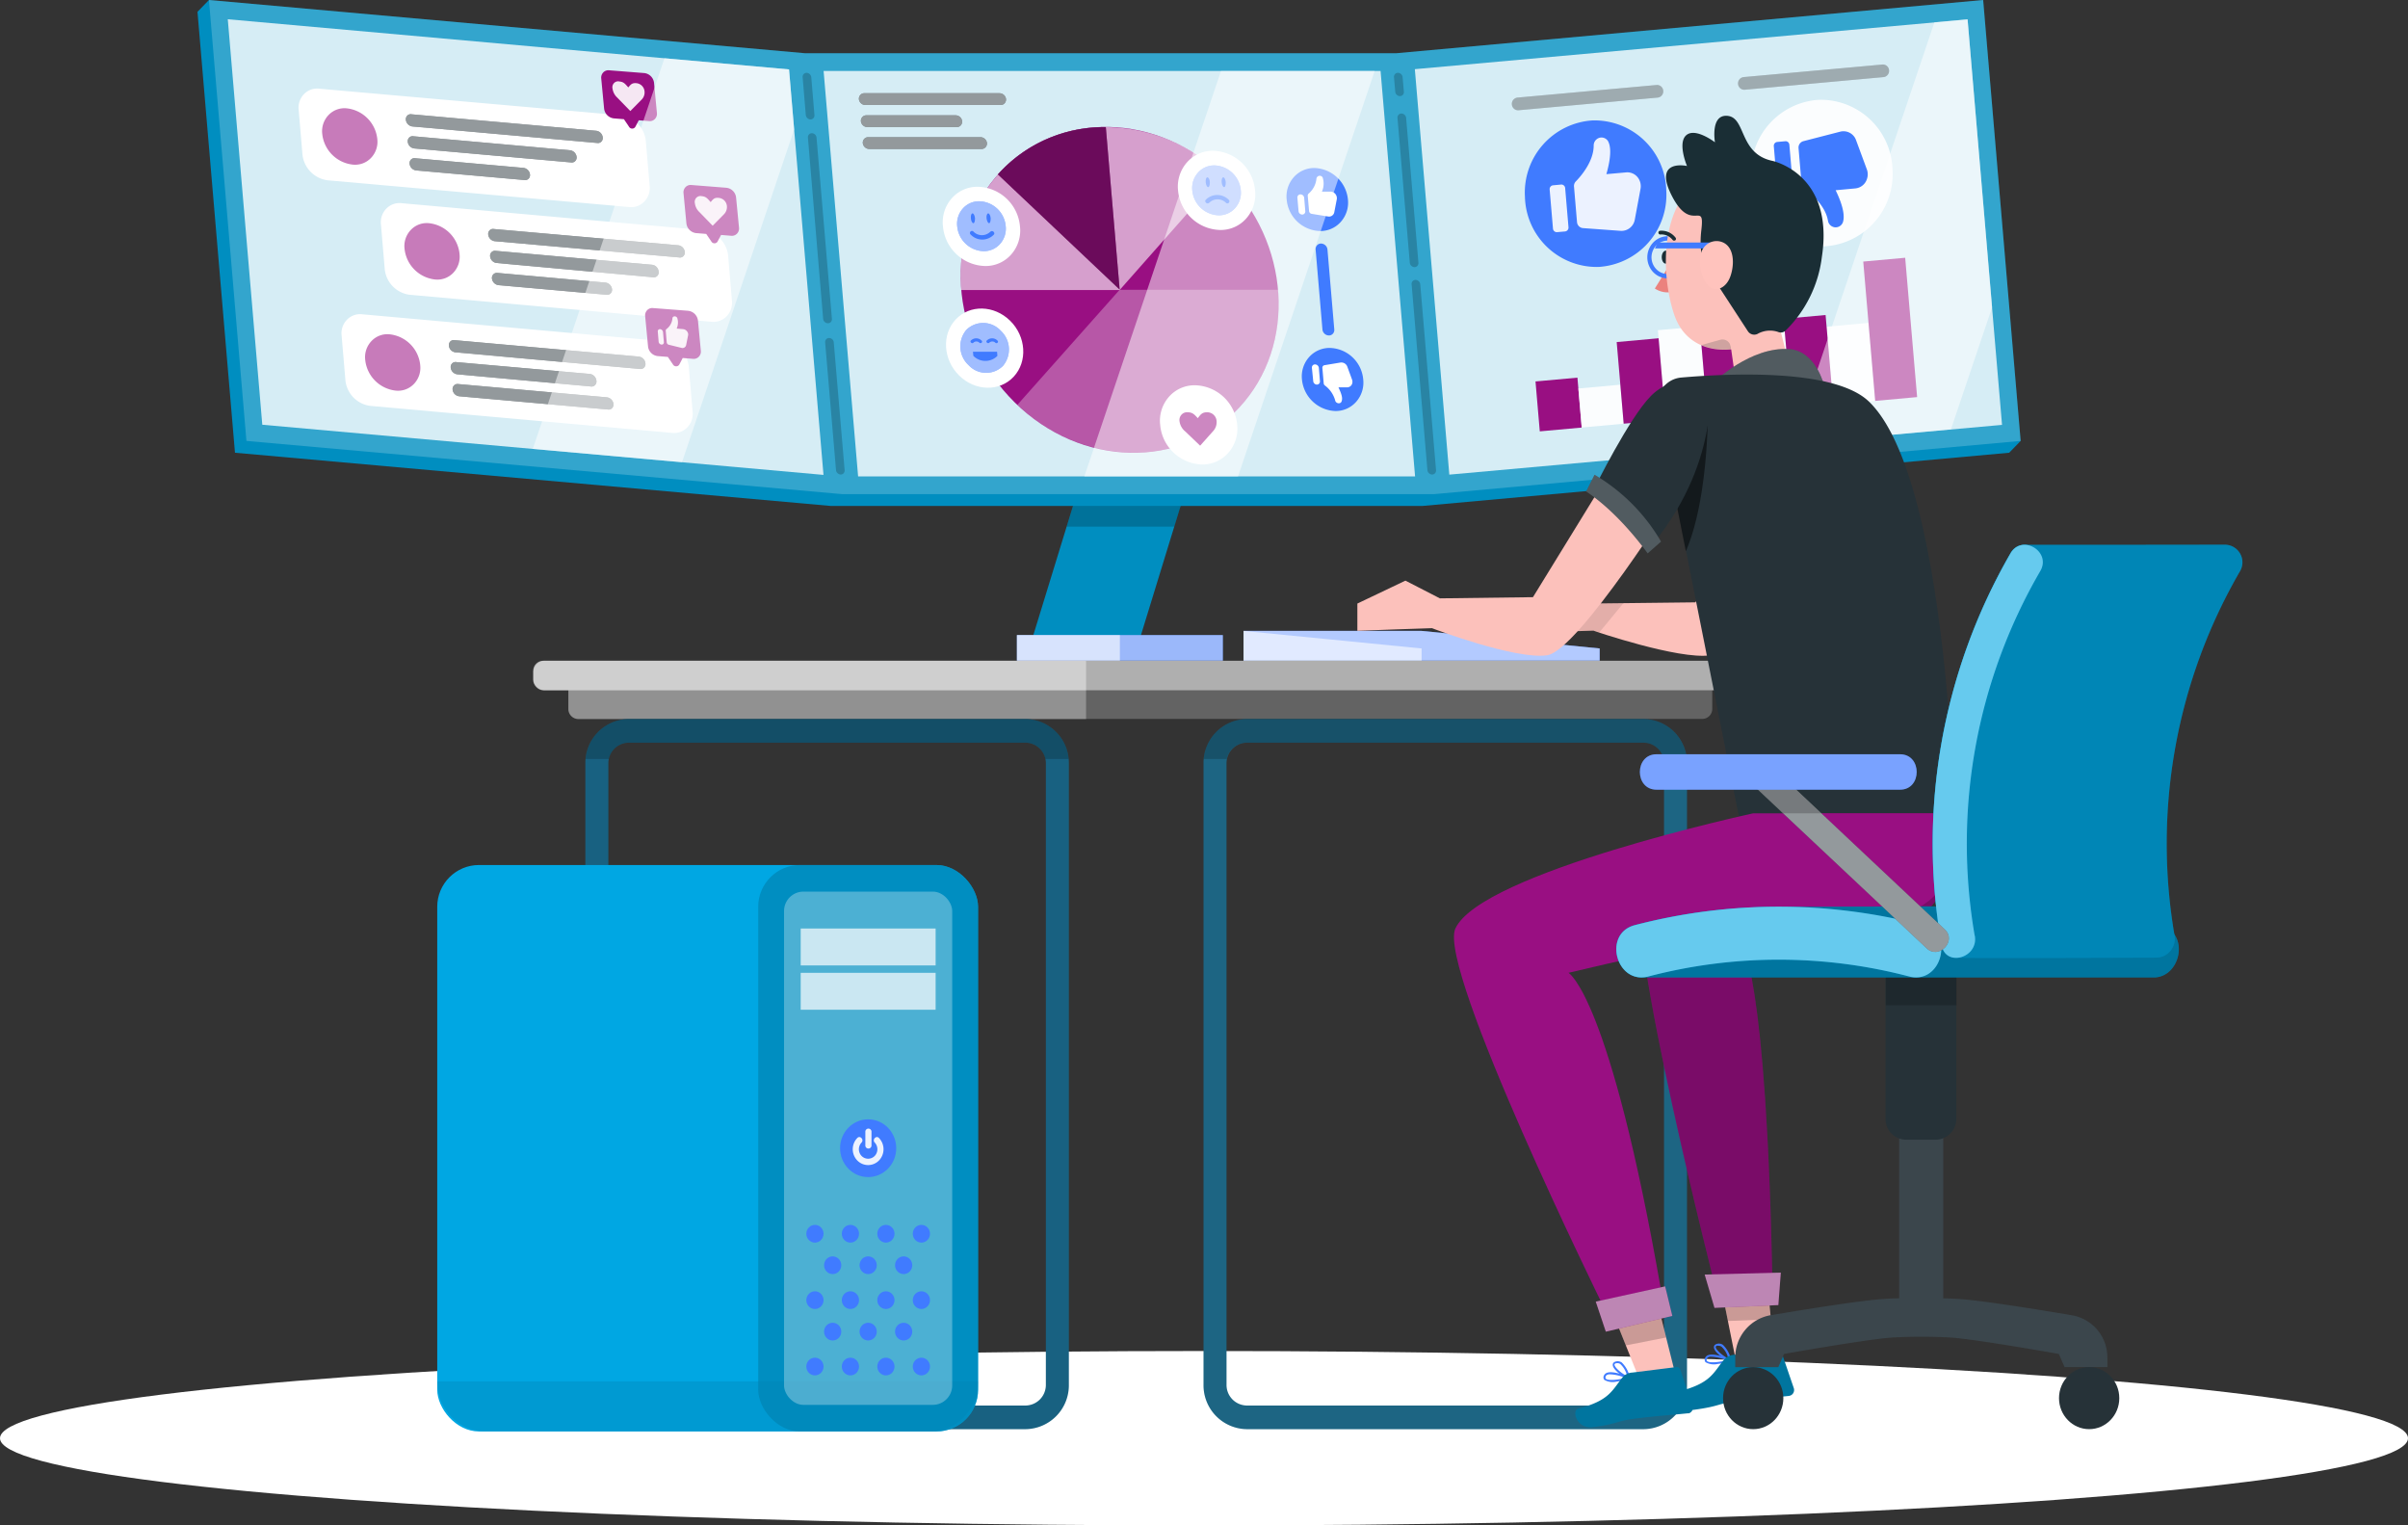 <svg xmlns="http://www.w3.org/2000/svg" width="485.518" height="307.52" viewBox="0 0 485.518 307.52">
  <rect x="0" y="0" width="485.518" height="307.52" fill="#333333" stroke="none"/>
  <g id="Sentiment_analysis-rafiki" data-name="Sentiment analysis-rafiki" transform="translate(-51.29 -165.48)">
    <g id="freepik--Shadow--inject-145" transform="translate(51.29 437.833)" style="isolation: isolate">
      <ellipse id="freepik--path--inject-145" cx="242.759" cy="17.584" rx="242.759" ry="17.584" transform="translate(0 0)" fill="#fff"/>
    </g>
    <g id="freepik--Screens--inject-145" transform="translate(91.103 165.48)">
      <path id="Trazado_105018" data-name="Trazado 105018" d="M252.385,280.238h-21.7l10.419-33.928h21.7Z" transform="translate(-62.812 -150.051)" fill="#008ec0"/>
      <path id="Trazado_105019" data-name="Trazado 105019" d="M237.06,256.218h21.7l3.045-9.908H240.1Z" transform="translate(-61.807 -150.051)" opacity="0.2"/>
      <rect id="Rectángulo_31670" data-name="Rectángulo 31670" width="41.515" height="5.156" transform="translate(165.227 128.031)" fill="#407bff"/>
      <rect id="Rectángulo_31671" data-name="Rectángulo 31671" width="41.515" height="5.156" transform="translate(165.227 128.031)" fill="#f6f6f6" opacity="0.5"/>
      <rect id="Rectángulo_31672" data-name="Rectángulo 31672" width="20.758" height="5.156" transform="translate(165.227 128.031)" fill="#fff" opacity="0.6"/>
      <path id="Trazado_105020" data-name="Trazado 105020" d="M453.285,254.367l-7.56-88.887L327.4,176.21H208.153L88,165.48l-2.315,2.382,7.56,88.887L213.4,267.479H332.641l118.329-10.73Z" transform="translate(-85.68 -165.48)" fill="#008ec0"/>
      <path id="Trazado_105021" data-name="Trazado 105021" d="M452.969,254.367l-7.56-88.887L327.081,176.21H207.838L87.68,165.48l7.56,88.887L215.4,265.1H334.641Z" transform="translate(-85.365 -165.48)" fill="#fff" opacity="0.2"/>
      <path id="Trazado_105178" data-name="Trazado 105178" d="M0,0,111.893-.278l-.2,82.034L-.2,82.034Z" transform="translate(245.457 13.943) rotate(-5)" fill="#fff" opacity="0.8"/>
      <path id="Trazado_105022" data-name="Trazado 105022" d="M315.954,184.956a1.254,1.254,0,0,1-1.349-1.161,1.269,1.269,0,0,1,1.129-1.387l28.028-2.537a1.249,1.249,0,0,1,1.354,1.143,1.265,1.265,0,0,1-1.111,1.393Z" transform="translate(-49.579 -162.734)" fill="#263238" opacity="0.5"/>
      <g id="Grupo_90815" data-name="Grupo 90815" transform="translate(265.022 17.13)" opacity="0.5">
        <path id="Trazado_105023" data-name="Trazado 105023" d="M315.954,184.956a1.254,1.254,0,0,1-1.349-1.161,1.269,1.269,0,0,1,1.129-1.387l28.028-2.537a1.249,1.249,0,0,1,1.354,1.143,1.265,1.265,0,0,1-1.111,1.393Z" transform="translate(-314.601 -179.865)" fill="#fff" opacity="0.5"/>
      </g>
      <path id="Trazado_105024" data-name="Trazado 105024" d="M355.344,181.485A1.254,1.254,0,0,1,354,180.324a1.269,1.269,0,0,1,1.129-1.387l28.028-2.537a1.252,1.252,0,0,1,1.28,1.166,1.266,1.266,0,0,1-1.071,1.37Z" transform="translate(-43.367 -163.396)" fill="#263238" opacity="0.5"/>
      <g id="Grupo_90816" data-name="Grupo 90816" transform="translate(310.624 13.004)" opacity="0.5">
        <path id="Trazado_105025" data-name="Trazado 105025" d="M355.344,181.485A1.254,1.254,0,0,1,354,180.324a1.269,1.269,0,0,1,1.129-1.387l28.028-2.537a1.252,1.252,0,0,1,1.28,1.166,1.266,1.266,0,0,1-1.071,1.37Z" transform="translate(-353.991 -176.399)" fill="#fff" opacity="0.5"/>
      </g>
      <path id="Trazado_105192" data-name="Trazado 105192" d="M14.264-.018a14.484,14.484,0,0,1,14.246,14.76,14.571,14.571,0,0,1-14.282,14.8A14.484,14.484,0,0,1-.018,14.778,14.571,14.571,0,0,1,14.264-.018Z" transform="translate(267.028 24.92) rotate(-2.51)" fill="#407bff"/>
      <g id="Grupo_90817" data-name="Grupo 90817" transform="translate(272.635 27.72)" opacity="0.9">
        <path id="Trazado_105026" data-name="Trazado 105026" d="M324.295,206.176l-1.621.143a.771.771,0,0,1-.822-.715l-.671-7.884a.789.789,0,0,1,.17-.569.746.746,0,0,1,.513-.276l1.621-.155a.771.771,0,0,1,.822.715l.671,7.884a.781.781,0,0,1-.683.857Z" transform="translate(-321.177 -187.237)" fill="#fff"/>
        <path id="Trazado_105027" data-name="Trazado 105027" d="M325.745,197.656c1.042-1.06,3.658-4.061,3.647-7.288a1.614,1.614,0,0,1,1.12-1.543,1.553,1.553,0,0,1,1.762.65c.579,1.036.718,3-.324,6.669l4.006-.357a2.67,2.67,0,0,1,2.6,1.453h0a2.881,2.881,0,0,1,.278,1.87l-1.158,6.216a2.724,2.724,0,0,1-2.836,2.251l-7.652-.56a1.316,1.316,0,0,1-1.158-1.191l-.6-7.086a1.336,1.336,0,0,1,.313-1.084Z" transform="translate(-320.508 -188.757)" fill="#fff"/>
      </g>
      <path id="Trazado_105193" data-name="Trazado 105193" d="M14.264-.018a14.484,14.484,0,0,1,14.246,14.76,14.571,14.571,0,0,1-14.282,14.8A14.484,14.484,0,0,1-.018,14.778,14.571,14.571,0,0,1,14.264-.018Z" transform="matrix(0.999, -0.044, 0.044, 0.999, 312.64, 20.766)" fill="#fff" opacity="0.9"/>
      <path id="Trazado_105028" data-name="Trazado 105028" d="M362.536,189.391l-1.621.143a.758.758,0,0,0-.521.28.8.8,0,0,0-.174.578l.671,7.872a.794.794,0,0,0,.264.539.75.75,0,0,0,.558.187l1.621-.155a.757.757,0,0,0,.521-.28.8.8,0,0,0,.174-.578l-.671-7.872a.782.782,0,0,0-.265-.535.739.739,0,0,0-.557-.179Z" transform="translate(-42.385 -160.917)" fill="#407bff"/>
      <path id="Trazado_105029" data-name="Trazado 105029" d="M365.642,199.206c1.158.869,4.284,3.346,4.816,6.526a1.594,1.594,0,0,0,1.37,1.329,1.569,1.569,0,0,0,1.629-.972c.394-1.119.2-3.084-1.447-6.5l3.994-.369a2.725,2.725,0,0,0,2.315-1.893h0a2.874,2.874,0,0,0,0-1.893l-2.2-5.954a2.682,2.682,0,0,0-3.172-1.7L365.5,189.7a1.331,1.331,0,0,0-.972,1.417l.6,7.074A1.346,1.346,0,0,0,365.642,199.206Z" transform="translate(-41.706 -161.24)" fill="#407bff"/>
      <path id="Trazado_105179" data-name="Trazado 105179" d="M0,0,8.488-.021l-.025,10.1L-.025,10.1Z" transform="translate(269.786 76.896) rotate(-5.04)" fill="#990f82"/>
      <path id="Trazado_105180" data-name="Trazado 105180" d="M0,0,8.488-.021,8.469,7.873l-8.488.021Z" transform="translate(278.431 78.32) rotate(-5.04)" fill="#fff" opacity="0.9"/>
      <path id="Trazado_105181" data-name="Trazado 105181" d="M0,0,8.488-.021,8.444,18.124l-8.488.021Z" transform="translate(294.461 66.565) rotate(-5.04)" fill="#fff" opacity="0.9"/>
      <path id="Trazado_105182" data-name="Trazado 105182" d="M0,0,8.488-.021l-.05,20.312-8.488.021Z" transform="translate(311.192 62.88) rotate(-5.04)" fill="#fff" opacity="0.9"/>
      <path id="Trazado_105183" data-name="Trazado 105183" d="M0,0,8.488-.021,8.449,15.766l-8.488.021Z" transform="translate(328.479 65.86) rotate(-5.04)" fill="#fff" opacity="0.9"/>
      <path id="Trazado_105184" data-name="Trazado 105184" d="M0,0,8.488-.021l-.04,16.514-8.488.021Z" transform="translate(286.154 68.957) rotate(-5.04)" fill="#990f82"/>
      <path id="Trazado_105185" data-name="Trazado 105185" d="M0,0,8.488-.021,8.433,22.458l-8.488.021Z" transform="translate(302.549 61.49) rotate(-5.04)" fill="#990f82"/>
      <path id="Trazado_105186" data-name="Trazado 105186" d="M0,0,8.488-.021,8.444,18.124l-8.488.021Z" transform="translate(319.821 64.27) rotate(-5.04)" fill="#990f82"/>
      <path id="Trazado_105187" data-name="Trazado 105187" d="M0,0,8.488-.021,8.419,28.173l-8.488.021Z" transform="translate(335.869 52.727) rotate(-5.04)" fill="#990f82"/>
      <path id="Trazado_105030" data-name="Trazado 105030" d="M90.96,168.74l6.958,81.742,113.154,10.111-6.946-81.742Z" transform="translate(-84.847 -164.858)" fill="#fff" opacity="0.8"/>
      <path id="Trazado_105031" data-name="Trazado 105031" d="M169.836,204.347l-60.721-5.383a5.872,5.872,0,0,1-5.036-5.145l-.764-9a3.914,3.914,0,0,1,1.074-3.233,3.676,3.676,0,0,1,3.151-1.078l60.733,5.359a5.779,5.779,0,0,1,5.024,5.145l.776,9A3.938,3.938,0,0,1,173,203.256a3.7,3.7,0,0,1-3.159,1.091Z" transform="translate(-82.904 -162.619)" fill="#fff"/>
      <path id="Trazado_105032" data-name="Trazado 105032" d="M118.516,189.994a4.7,4.7,0,0,1-1.3,3.86,4.416,4.416,0,0,1-3.764,1.3,6.94,6.94,0,0,1-6.032-6.145,4.713,4.713,0,0,1,1.3-3.868,4.427,4.427,0,0,1,3.772-1.3A6.941,6.941,0,0,1,118.516,189.994Z" transform="translate(-82.256 -161.984)" fill="rgba(153,15,130,0.55)"/>
      <path id="Trazado_105033" data-name="Trazado 105033" d="M123.289,187.286a1.515,1.515,0,0,1-1.308-1.334,1.017,1.017,0,0,1,.3-.868.954.954,0,0,1,.861-.251l37.22,3.323a1.5,1.5,0,0,1,1.308,1.334,1.017,1.017,0,0,1-.3.868.954.954,0,0,1-.861.251Z" transform="translate(-79.957 -161.79)" fill="#263238"/>
      <path id="Trazado_105034" data-name="Trazado 105034" d="M123.939,194.726a1.515,1.515,0,0,1-1.308-1.334,1.017,1.017,0,0,1,.3-.868.954.954,0,0,1,.861-.251l21.8,1.941a1.5,1.5,0,0,1,1.308,1.334,1.018,1.018,0,0,1-.28.84.956.956,0,0,1-.819.28Z" transform="translate(-79.854 -160.37)" fill="#263238"/>
      <path id="Trazado_105035" data-name="Trazado 105035" d="M123.619,191.006a1.5,1.5,0,0,1-1.308-1.334,1.017,1.017,0,0,1,.3-.868.954.954,0,0,1,.861-.251l31.571,2.822a1.515,1.515,0,0,1,1.308,1.334,1.018,1.018,0,0,1-.28.84.956.956,0,0,1-.819.279Z" transform="translate(-79.905 -161.08)" fill="#263238"/>
      <g id="Grupo_90818" data-name="Grupo 90818" transform="translate(42.015 23.023)" opacity="0.5">
        <path id="Trazado_105036" data-name="Trazado 105036" d="M123.289,187.286a1.515,1.515,0,0,1-1.308-1.334,1.017,1.017,0,0,1,.3-.868.954.954,0,0,1,.861-.251l37.22,3.323a1.5,1.5,0,0,1,1.308,1.334,1.017,1.017,0,0,1-.3.868.954.954,0,0,1-.861.251Z" transform="translate(-121.972 -184.813)" fill="#fff"/>
        <path id="Trazado_105037" data-name="Trazado 105037" d="M123.939,194.726a1.515,1.515,0,0,1-1.308-1.334,1.017,1.017,0,0,1,.3-.868.954.954,0,0,1,.861-.251l21.8,1.941a1.5,1.5,0,0,1,1.308,1.334,1.018,1.018,0,0,1-.28.84.956.956,0,0,1-.819.28Z" transform="translate(-121.869 -183.393)" fill="#fff"/>
        <path id="Trazado_105038" data-name="Trazado 105038" d="M123.619,191.006a1.5,1.5,0,0,1-1.308-1.334,1.017,1.017,0,0,1,.3-.868.954.954,0,0,1,.861-.251l31.571,2.822a1.515,1.515,0,0,1,1.308,1.334,1.018,1.018,0,0,1-.28.84.956.956,0,0,1-.819.279Z" transform="translate(-121.92 -184.103)" fill="#fff"/>
      </g>
      <path id="Trazado_105039" data-name="Trazado 105039" d="M164.7,177.941l-7.1-.56a1.424,1.424,0,0,0-1.193.434,1.515,1.515,0,0,0-.4,1.233l.579,6.085a2.23,2.23,0,0,0,1.933,1.941l2.061.167,1.007,1.489a.742.742,0,0,0,1.273.083l.718-1.358,2.049.167a1.412,1.412,0,0,0,1.2-.429,1.5,1.5,0,0,0,.4-1.238l-.579-6.073a2.229,2.229,0,0,0-1.945-1.941Z" transform="translate(-74.592 -163.21)" fill="#990f82"/>
      <g id="Grupo_90819" data-name="Grupo 90819" transform="translate(83.656 16.396)" opacity="0.9">
        <path id="Trazado_105040" data-name="Trazado 105040" d="M158.924,182.525a3.014,3.014,0,0,1-.949-1.8,1.214,1.214,0,0,1,.308-1.133,1.136,1.136,0,0,1,1.1-.308c.88.083,1.158.512,1.771,1.191.463-.548.718-.929,1.6-.857a1.82,1.82,0,0,1,1.679,1.715,2.054,2.054,0,0,1-.66,1.667l-2.211,2.239Z" transform="translate(-157.94 -179.248)" fill="#fff"/>
      </g>
      <path id="Trazado_105041" data-name="Trazado 105041" d="M184.177,223.775l-60.733-5.43a5.8,5.8,0,0,1-5.036-5.145l-.764-8.991a3.938,3.938,0,0,1,1.083-3.235,3.7,3.7,0,0,1,3.154-1.087l60.721,5.43a5.789,5.789,0,0,1,5.036,5.133l.764,9a3.926,3.926,0,0,1-1.074,3.236,3.687,3.687,0,0,1-3.151,1.087Z" transform="translate(-80.644 -158.919)" fill="#fff"/>
      <path id="Trazado_105042" data-name="Trazado 105042" d="M132.834,209.432a4.7,4.7,0,0,1-1.29,3.868,4.416,4.416,0,0,1-3.769,1.3,6.941,6.941,0,0,1-6.02-6.157,4.7,4.7,0,0,1,1.3-3.86,4.416,4.416,0,0,1,3.764-1.3,6.917,6.917,0,0,1,6.02,6.145Z" transform="translate(-79.997 -158.272)" fill="rgba(153,15,130,0.55)"/>
      <path id="Trazado_105043" data-name="Trazado 105043" d="M137.629,206.706a1.515,1.515,0,0,1-1.308-1.334,1.017,1.017,0,0,1,.3-.868.954.954,0,0,1,.861-.251l37.162,3.275a1.515,1.515,0,0,1,1.308,1.334,1.017,1.017,0,0,1-.3.868.954.954,0,0,1-.861.251Z" transform="translate(-77.695 -158.083)" fill="#263238"/>
      <path id="Trazado_105044" data-name="Trazado 105044" d="M138.279,214.146a1.527,1.527,0,0,1-1.308-1.346,1.029,1.029,0,0,1,.286-.835.967.967,0,0,1,.814-.285l21.8,1.953a1.5,1.5,0,0,1,1.308,1.334,1.018,1.018,0,0,1-.28.84.956.956,0,0,1-.819.28Z" transform="translate(-77.592 -156.663)" fill="#263238"/>
      <path id="Trazado_105045" data-name="Trazado 105045" d="M137.959,210.395a1.5,1.5,0,0,1-1.308-1.334,1.018,1.018,0,0,1,.28-.84.956.956,0,0,1,.819-.279l31.571,2.81a1.5,1.5,0,0,1,1.3,1.334,1.02,1.02,0,0,1-.244.885.957.957,0,0,1-.844.305Z" transform="translate(-77.643 -157.377)" fill="#263238"/>
      <g id="Grupo_90820" data-name="Grupo 90820" transform="translate(58.616 46.15)" opacity="0.5">
        <path id="Trazado_105046" data-name="Trazado 105046" d="M137.629,206.706a1.515,1.515,0,0,1-1.308-1.334,1.017,1.017,0,0,1,.3-.868.954.954,0,0,1,.861-.251l37.162,3.275a1.515,1.515,0,0,1,1.308,1.334,1.017,1.017,0,0,1-.3.868.954.954,0,0,1-.861.251Z" transform="translate(-136.312 -204.233)" fill="#fff"/>
        <path id="Trazado_105047" data-name="Trazado 105047" d="M138.279,214.146a1.527,1.527,0,0,1-1.308-1.346,1.029,1.029,0,0,1,.286-.835.967.967,0,0,1,.814-.285l21.8,1.953a1.5,1.5,0,0,1,1.308,1.334,1.018,1.018,0,0,1-.28.84.956.956,0,0,1-.819.28Z" transform="translate(-136.209 -202.813)" fill="#fff"/>
        <path id="Trazado_105048" data-name="Trazado 105048" d="M137.959,210.395a1.5,1.5,0,0,1-1.308-1.334,1.018,1.018,0,0,1,.28-.84.956.956,0,0,1,.819-.279l31.571,2.81a1.5,1.5,0,0,1,1.3,1.334,1.02,1.02,0,0,1-.244.885.957.957,0,0,1-.844.305Z" transform="translate(-136.26 -203.527)" fill="#fff"/>
      </g>
      <path id="Trazado_105049" data-name="Trazado 105049" d="M179.036,197.361l-7.1-.56a1.412,1.412,0,0,0-1.2.429,1.5,1.5,0,0,0-.4,1.238l.579,6.073a2.219,2.219,0,0,0,1.933,1.953l2.061.167,1.007,1.477a.731.731,0,0,0,1.262.1l.729-1.369,2.038.167a1.412,1.412,0,0,0,1.177-.436,1.5,1.5,0,0,0,.4-1.22l-.59-6.062a2.2,2.2,0,0,0-1.9-1.953Z" transform="translate(-72.331 -159.504)" fill="#990f82"/>
      <g id="Grupo_90821" data-name="Grupo 90821" transform="translate(100.26 39.512)" opacity="0.9">
        <path id="Trazado_105050" data-name="Trazado 105050" d="M173.264,201.935a2.955,2.955,0,0,1-.949-1.81,1.214,1.214,0,0,1,.315-1.124,1.136,1.136,0,0,1,1.1-.3c.868.071,1.158.512,1.771,1.191.452-.548.718-.941,1.586-.857a1.808,1.808,0,0,1,1.69,1.715,2.09,2.09,0,0,1-.66,1.655L175.9,204.65Z" transform="translate(-172.283 -198.659)" fill="#fff"/>
      </g>
      <path id="Trazado_105051" data-name="Trazado 105051" d="M177.327,242.585l-60.733-5.43a5.79,5.79,0,0,1-5.036-5.145l-.764-8.991a3.926,3.926,0,0,1,1.074-3.236,3.687,3.687,0,0,1,3.151-1.087l60.733,5.43a5.79,5.79,0,0,1,5.036,5.145l.764,8.991a3.926,3.926,0,0,1-1.074,3.236A3.687,3.687,0,0,1,177.327,242.585Z" transform="translate(-81.724 -155.329)" fill="#fff"/>
      <path id="Trazado_105052" data-name="Trazado 105052" d="M125.984,228.242a4.7,4.7,0,0,1-1.29,3.868,4.416,4.416,0,0,1-3.769,1.3,6.941,6.941,0,0,1-6.02-6.157,4.7,4.7,0,0,1,1.3-3.86,4.415,4.415,0,0,1,3.764-1.3,6.94,6.94,0,0,1,6.02,6.145Z" transform="translate(-81.077 -154.681)" fill="rgba(153,15,130,0.55)"/>
      <path id="Trazado_105053" data-name="Trazado 105053" d="M130.779,225.515a1.5,1.5,0,0,1-1.308-1.334,1.018,1.018,0,0,1,.28-.84.956.956,0,0,1,.819-.279l37.22,3.323a1.516,1.516,0,0,1,1.308,1.369,1.018,1.018,0,0,1-.28.84.956.956,0,0,1-.819.28Z" transform="translate(-78.775 -154.491)" fill="#263238"/>
      <path id="Trazado_105054" data-name="Trazado 105054" d="M131.429,232.956a1.515,1.515,0,0,1-1.308-1.334,1.03,1.03,0,0,1,.28-.843.968.968,0,0,1,.819-.288l30.019,2.679a1.515,1.515,0,0,1,1.308,1.334,1.017,1.017,0,0,1-.3.868.954.954,0,0,1-.861.251Z" transform="translate(-78.673 -153.072)" fill="#263238"/>
      <path id="Trazado_105055" data-name="Trazado 105055" d="M131.1,229.236a1.515,1.515,0,0,1-1.308-1.334,1.017,1.017,0,0,1,.3-.868.954.954,0,0,1,.861-.251l26.9,2.382a1.527,1.527,0,0,1,1.308,1.334,1.031,1.031,0,0,1-.269.914.966.966,0,0,1-.889.277Z" transform="translate(-78.725 -153.782)" fill="#263238"/>
      <g id="Grupo_90822" data-name="Grupo 90822" transform="translate(50.688 68.561)" opacity="0.5">
        <path id="Trazado_105056" data-name="Trazado 105056" d="M130.779,225.515a1.5,1.5,0,0,1-1.308-1.334,1.018,1.018,0,0,1,.28-.84.956.956,0,0,1,.819-.279l37.22,3.323a1.516,1.516,0,0,1,1.308,1.369,1.018,1.018,0,0,1-.28.84.956.956,0,0,1-.819.28Z" transform="translate(-129.463 -223.052)" fill="#fff"/>
        <path id="Trazado_105057" data-name="Trazado 105057" d="M131.429,232.956a1.515,1.515,0,0,1-1.308-1.334,1.03,1.03,0,0,1,.28-.843.968.968,0,0,1,.819-.288l30.019,2.679a1.515,1.515,0,0,1,1.308,1.334,1.017,1.017,0,0,1-.3.868.954.954,0,0,1-.861.251Z" transform="translate(-129.36 -221.633)" fill="#fff"/>
        <path id="Trazado_105058" data-name="Trazado 105058" d="M131.1,229.236a1.515,1.515,0,0,1-1.308-1.334,1.017,1.017,0,0,1,.3-.868.954.954,0,0,1,.861-.251l26.9,2.382a1.527,1.527,0,0,1,1.308,1.334,1.031,1.031,0,0,1-.269.914.966.966,0,0,1-.889.277Z" transform="translate(-129.413 -222.343)" fill="#fff"/>
      </g>
      <path id="Trazado_105059" data-name="Trazado 105059" d="M172.356,218.18l-7.1-.548a1.412,1.412,0,0,0-1.2.429,1.5,1.5,0,0,0-.4,1.238l.579,6.073a2.195,2.195,0,0,0,1.933,1.941l2.061.167,1.007,1.489a.753.753,0,0,0,1.273.1l.718-1.37,2.049.167a1.412,1.412,0,0,0,1.2-.429,1.5,1.5,0,0,0,.4-1.238l-.579-6.062a2.242,2.242,0,0,0-1.945-1.953Z" transform="translate(-73.384 -155.528)" fill="#990f82"/>
      <path id="Trazado_105060" data-name="Trazado 105060" d="M166.591,224.309h0a.646.646,0,0,1-.567-.572l-.174-2.048a.448.448,0,0,1,.123-.362.421.421,0,0,1,.352-.126h0a.669.669,0,0,1,.579.584l.174,2.036a.448.448,0,0,1-.126.367.421.421,0,0,1-.36.121Z" transform="translate(-73.037 -154.845)" fill="#fff" opacity="0.9"/>
      <path id="Trazado_105061" data-name="Trazado 105061" d="M167.356,221.614a2.994,2.994,0,0,0,1.227-2.144c0-.512.706-.607.972-.119a3,3,0,0,1-.116,2.144l1.343.119a1.159,1.159,0,0,1,.868.631h0a.9.9,0,0,1,.093.619l-.394,1.953a.761.761,0,0,1-.355.5.723.723,0,0,1-.595.064l-2.57-.631a.543.543,0,0,1-.394-.464l-.2-2.382a.423.423,0,0,1,.116-.286Z" transform="translate(-72.818 -155.258)" fill="#fff" opacity="0.9"/>
      <path id="Trazado_105062" data-name="Trazado 105062" d="M194.73,177.49l6.958,81.742h112.3l-6.958-81.742Z" transform="translate(-68.483 -163.188)" fill="#fff" opacity="0.8"/>
      <g id="Grupo_90823" data-name="Grupo 90823" transform="translate(126.556 68.142)" opacity="0.2">
        <path id="Trazado_105063" data-name="Trazado 105063" d="M198.138,250.221h0a1,1,0,0,1-.949-.893L195,223.593a.825.825,0,0,1,.2-.632.777.777,0,0,1,.6-.261h0a.961.961,0,0,1,.938.893l2.188,25.735a.825.825,0,0,1-.2.627.777.777,0,0,1-.587.266Z" transform="translate(-194.996 -222.7)"/>
      </g>
      <g id="Grupo_90824" data-name="Grupo 90824" transform="translate(123.083 26.854)" opacity="0.2">
        <path id="Trazado_105064" data-name="Trazado 105064" d="M196.018,226.34h0a.984.984,0,0,1-.949-.893L192,188.923a.825.825,0,0,1,.2-.627.777.777,0,0,1,.587-.266h0a.984.984,0,0,1,.949.893l3.1,36.524a.824.824,0,0,1-.211.641A.776.776,0,0,1,196.018,226.34Z" transform="translate(-191.996 -188.03)"/>
      </g>
      <g id="Grupo_90825" data-name="Grupo 90825" transform="translate(122.016 14.683)" opacity="0.2">
        <path id="Trazado_105065" data-name="Trazado 105065" d="M192.667,187.206h0a1,1,0,0,1-.949-.893l-.637-7.61a.813.813,0,0,1,.2-.631.766.766,0,0,1,.592-.262h0a.984.984,0,0,1,.949.893l.637,7.61a.825.825,0,0,1-.2.627.778.778,0,0,1-.587.266Z" transform="translate(-191.075 -177.81)"/>
      </g>
      <g id="Grupo_90826" data-name="Grupo 90826" transform="translate(244.803 56.424)" opacity="0.2">
        <path id="Trazado_105066" data-name="Trazado 105066" d="M301.274,252.1h0a.984.984,0,0,1-.949-.893l-3.184-37.453a.825.825,0,0,1,.2-.632.777.777,0,0,1,.6-.261h0a.984.984,0,0,1,.938.893l3.184,37.453a.825.825,0,0,1-.2.627.778.778,0,0,1-.587.266Z" transform="translate(-297.136 -212.86)"/>
      </g>
      <g id="Grupo_90827" data-name="Grupo 90827" transform="translate(241.954 22.888)" opacity="0.2">
        <path id="Trazado_105067" data-name="Trazado 105067" d="M298.108,215.663h0a.984.984,0,0,1-.949-.893l-2.478-29.176a.813.813,0,0,1,.2-.631.766.766,0,0,1,.592-.262h0a.972.972,0,0,1,.949.893l2.478,29.176a.825.825,0,0,1-.2.627A.778.778,0,0,1,298.108,215.663Z" transform="translate(-294.675 -184.7)"/>
      </g>
      <g id="Grupo_90828" data-name="Grupo 90828" transform="translate(241.249 14.683)" opacity="0.2">
        <path id="Trazado_105068" data-name="Trazado 105068" d="M295.263,182.5h0a.961.961,0,0,1-.938-.893l-.255-2.906a.825.825,0,0,1,.2-.632.777.777,0,0,1,.6-.261h0a.961.961,0,0,1,.938.893l.255,2.906a.825.825,0,0,1-.2.632.777.777,0,0,1-.6.261Z" transform="translate(-294.066 -177.81)"/>
      </g>
      <path id="Trazado_105069" data-name="Trazado 105069" d="M280.42,207.9a1.127,1.127,0,0,1,.289-.842,1.063,1.063,0,0,1,.8-.349,1.334,1.334,0,0,1,1.3,1.191l1.378,16.148a1.127,1.127,0,0,1-.289.842,1.062,1.062,0,0,1-.8.349,1.334,1.334,0,0,1-1.3-1.191Z" transform="translate(-54.97 -157.61)" fill="#407bff"/>
      <path id="Trazado_105070" data-name="Trazado 105070" d="M202.177,183.642a1.334,1.334,0,0,1-1.3-1.191,1.127,1.127,0,0,1,.289-.842,1.062,1.062,0,0,1,.8-.349h27.275a1.334,1.334,0,0,1,1.3,1.191,1.127,1.127,0,0,1-.289.842,1.062,1.062,0,0,1-.8.349Z" transform="translate(-67.513 -162.468)" fill="#263238"/>
      <path id="Trazado_105071" data-name="Trazado 105071" d="M202.857,191.082a1.334,1.334,0,0,1-1.3-1.191,1.127,1.127,0,0,1,.289-.842,1.062,1.062,0,0,1,.8-.349h22.645a1.334,1.334,0,0,1,1.3,1.191,1.127,1.127,0,0,1-.289.842,1.062,1.062,0,0,1-.8.349Z" transform="translate(-67.406 -161.048)" fill="#263238"/>
      <path id="Trazado_105072" data-name="Trazado 105072" d="M202.527,187.382a1.334,1.334,0,0,1-1.3-1.191,1.127,1.127,0,0,1,.289-.842,1.062,1.062,0,0,1,.8-.349h18.025a1.334,1.334,0,0,1,1.3,1.191,1.127,1.127,0,0,1-.289.842,1.062,1.062,0,0,1-.8.349Z" transform="translate(-67.458 -161.754)" fill="#263238"/>
      <g id="Grupo_90829" data-name="Grupo 90829" transform="translate(133.364 18.792)" opacity="0.5">
        <path id="Trazado_105073" data-name="Trazado 105073" d="M202.177,183.642a1.334,1.334,0,0,1-1.3-1.191,1.127,1.127,0,0,1,.289-.842,1.062,1.062,0,0,1,.8-.349h27.275a1.334,1.334,0,0,1,1.3,1.191,1.127,1.127,0,0,1-.289.842,1.062,1.062,0,0,1-.8.349Z" transform="translate(-200.877 -181.26)" fill="#fff"/>
        <path id="Trazado_105074" data-name="Trazado 105074" d="M202.857,191.082a1.334,1.334,0,0,1-1.3-1.191,1.127,1.127,0,0,1,.289-.842,1.062,1.062,0,0,1,.8-.349h22.645a1.334,1.334,0,0,1,1.3,1.191,1.127,1.127,0,0,1-.289.842,1.062,1.062,0,0,1-.8.349Z" transform="translate(-200.77 -179.84)" fill="#fff"/>
        <path id="Trazado_105075" data-name="Trazado 105075" d="M202.527,187.382a1.334,1.334,0,0,1-1.3-1.191,1.127,1.127,0,0,1,.289-.842,1.062,1.062,0,0,1,.8-.349h18.025a1.334,1.334,0,0,1,1.3,1.191,1.127,1.127,0,0,1-.289.842,1.062,1.062,0,0,1-.8.349Z" transform="translate(-200.822 -180.546)" fill="#fff"/>
      </g>
      <path id="Trazado_105076" data-name="Trazado 105076" d="M287.737,200.279a5.834,5.834,0,0,1-1.425,4.484,5.5,5.5,0,0,1-4.213,1.863,6.945,6.945,0,0,1-6.715-6.347,5.834,5.834,0,0,1,1.42-4.492,5.5,5.5,0,0,1,4.218-1.867A7.027,7.027,0,0,1,287.737,200.279Z" transform="translate(-55.769 -160.052)" fill="#407bff"/>
      <path id="Trazado_105077" data-name="Trazado 105077" d="M278.223,202.453h0a.75.75,0,0,1-.741-.7l-.232-2.668a.643.643,0,0,1,.157-.5.606.606,0,0,1,.468-.2h0a.773.773,0,0,1,.741.7l.22,2.668a.643.643,0,0,1-.153.493.606.606,0,0,1-.46.209Z" transform="translate(-55.47 -159.2)" fill="#fff"/>
      <path id="Trazado_105078" data-name="Trazado 105078" d="M279.212,198.838a4.5,4.5,0,0,0,1.586-2.977.684.684,0,0,1,.536-.615.666.666,0,0,1,.726.353,4,4,0,0,1-.151,2.834h1.713a1.281,1.281,0,0,1,1.158.726h0a1.319,1.319,0,0,1,.127.81l-.509,2.62a1.067,1.067,0,0,1-1.239.857l-3.323-.536a.636.636,0,0,1-.521-.572l-.266-3.061A.569.569,0,0,1,279.212,198.838Z" transform="translate(-55.185 -159.801)" fill="#fff"/>
      <path id="Trazado_105079" data-name="Trazado 105079" d="M290.4,230.739a6.946,6.946,0,0,0-6.715-6.359,5.5,5.5,0,0,0-4.218,1.867,5.834,5.834,0,0,0-1.42,4.492,7.028,7.028,0,0,0,6.715,6.359,5.5,5.5,0,0,0,4.218-1.867A5.834,5.834,0,0,0,290.4,230.739Z" transform="translate(-55.349 -154.238)" fill="#407bff"/>
      <path id="Trazado_105080" data-name="Trazado 105080" d="M280.4,227.17h0a.605.605,0,0,0-.468.2.643.643,0,0,0-.157.5l.266,2.668a.761.761,0,0,0,.741.7h0a.606.606,0,0,0,.46-.209.643.643,0,0,0,.153-.493l-.22-2.679A.783.783,0,0,0,280.4,227.17Z" transform="translate(-55.072 -153.705)" fill="#fff"/>
      <path id="Trazado_105081" data-name="Trazado 105081" d="M282.065,231.449a5.64,5.64,0,0,1,2.1,2.989c.1.679,1.065.881,1.3.262s.093-1.31-.625-2.846h1.737a1.055,1.055,0,0,0,1.019-.715h0a1.3,1.3,0,0,0,0-.81l-.961-2.62a1.282,1.282,0,0,0-1.378-.857l-3.23.536a.521.521,0,0,0-.428.572l.266,3.049a.59.59,0,0,0,.208.441Z" transform="translate(-54.785 -153.768)" fill="#fff"/>
      <path id="Trazado_105188" data-name="Trazado 105188" d="M31.02-.437C48.152-.679,61.827,14.268,61.563,32.947S47.2,66.965,30.065,67.207-.741,52.5-.478,33.822,13.888-.2,31.02-.437Z" transform="translate(140.702 57.413) rotate(-46.25)" fill="#990f82"/>
      <path id="Trazado_105082" data-name="Trazado 105082" d="M271.263,196.527a34.211,34.211,0,0,0-23.4-9.527c-17.632,0-30.679,14.707-29.139,32.844h31.929Z" transform="translate(-64.718 -161.372)" fill="#fff" opacity="0.6"/>
      <path id="Trazado_105083" data-name="Trazado 105083" d="M225.08,196.528l24.555,23.222L246.845,187a28.744,28.744,0,0,0-21.765,9.527Z" transform="translate(-63.696 -161.373)" opacity="0.2"/>
      <path id="Trazado_105084" data-name="Trazado 105084" d="M225.08,196.528l24.555,23.222L246.845,187a28.744,28.744,0,0,0-21.765,9.527Z" transform="translate(-63.696 -161.373)" fill="#990f82"/>
      <path id="Trazado_105085" data-name="Trazado 105085" d="M225.08,196.528l24.555,23.222L246.845,187a28.744,28.744,0,0,0-21.765,9.527Z" transform="translate(-63.696 -161.373)" opacity="0.3"/>
      <path id="Trazado_105086" data-name="Trazado 105086" d="M251.9,247.386c17.632,0,30.679-14.707,29.139-32.856H249.1L228.49,237.716a34.221,34.221,0,0,0,23.409,9.67Z" transform="translate(-63.159 -156.117)" fill="#fff" opacity="0.3"/>
      <path id="Trazado_105087" data-name="Trazado 105087" d="M268.881,238.679a7.35,7.35,0,0,1-1.792,5.638,6.926,6.926,0,0,1-5.294,2.353,8.749,8.749,0,0,1-8.44-7.991,7.278,7.278,0,0,1,1.77-5.655,6.855,6.855,0,0,1,5.315-2.324A8.749,8.749,0,0,1,268.881,238.679Z" transform="translate(-59.245 -153.031)" fill="#fff"/>
      <path id="Trazado_105088" data-name="Trazado 105088" d="M257.881,239.141a3.175,3.175,0,0,1-1.158-2.036,1.6,1.6,0,0,1,.379-1.329,1.506,1.506,0,0,1,1.254-.505c1.019,0,1.4.488,2.049,1.191.533-.691.834-1.191,1.852-1.191A1.9,1.9,0,0,1,264.2,237.1a2.661,2.661,0,0,1-.764,2.036l-2.559,2.87Z" transform="translate(-58.71 -152.16)" fill="#990f82"/>
      <path id="Trazado_105089" data-name="Trazado 105089" d="M231.051,205.079a7.278,7.278,0,0,1-1.765,5.663,6.855,6.855,0,0,1-5.32,2.328,8.749,8.749,0,0,1-8.44-7.991,7.278,7.278,0,0,1,1.77-5.655,6.855,6.855,0,0,1,5.315-2.324,8.737,8.737,0,0,1,8.44,7.979Z" transform="translate(-65.211 -159.445)" fill="#fff"/>
      <path id="Trazado_105090" data-name="Trazado 105090" d="M227.786,204.611a4.62,4.62,0,0,1-1.136,3.531,4.354,4.354,0,0,1-3.321,1.471A5.516,5.516,0,0,1,218,204.576a4.621,4.621,0,0,1,1.13-3.551,4.354,4.354,0,0,1,3.338-1.474A5.506,5.506,0,0,1,227.786,204.611Z" transform="translate(-64.816 -158.977)" fill="#407bff"/>
      <path id="Trazado_105091" data-name="Trazado 105091" d="M227.786,204.611a4.62,4.62,0,0,1-1.136,3.531,4.354,4.354,0,0,1-3.321,1.471A5.516,5.516,0,0,1,218,204.576a4.621,4.621,0,0,1,1.13-3.551,4.354,4.354,0,0,1,3.338-1.474A5.506,5.506,0,0,1,227.786,204.611Z" transform="translate(-64.816 -158.977)" fill="#fff" opacity="0.5"/>
      <path id="Trazado_105092" data-name="Trazado 105092" d="M224.33,204.724a2.394,2.394,0,0,1-3.392,0,.4.4,0,0,0-.416-.138.412.412,0,0,0-.3.33.422.422,0,0,0,.167.415,3.223,3.223,0,0,0,4.631,0c.37-.381-.278-.988-.648-.607Z" transform="translate(-64.463 -158.018)" fill="#407bff"/>
      <path id="Trazado_105093" data-name="Trazado 105093" d="M221.215,202.588c0,.548-.1.988-.336.988s-.452-.441-.5-.988.1-.988.336-.988S221.168,202.076,221.215,202.588Z" transform="translate(-64.439 -158.586)" fill="#407bff"/>
      <path id="Trazado_105094" data-name="Trazado 105094" d="M223.945,202.588c0,.548-.1.988-.324.988s-.451-.441-.509-.988.1-.988.336-.988S223.9,202.076,223.945,202.588Z" transform="translate(-64.009 -158.586)" fill="#407bff"/>
      <path id="Trazado_105095" data-name="Trazado 105095" d="M271.99,198.991a7.278,7.278,0,0,1-1.77,5.655,6.855,6.855,0,0,1-5.315,2.324,8.749,8.749,0,0,1-8.44-7.979,7.35,7.35,0,0,1,1.792-5.638A6.926,6.926,0,0,1,263.551,191a8.749,8.749,0,0,1,8.44,7.991Z" transform="translate(-58.753 -160.609)" fill="#fff"/>
      <path id="Trazado_105096" data-name="Trazado 105096" d="M268.726,198.518a4.621,4.621,0,0,1-1.127,3.547,4.354,4.354,0,0,1-3.33,1.479,5.516,5.516,0,0,1-5.325-5.025,4.633,4.633,0,0,1,1.13-3.555,4.366,4.366,0,0,1,3.339-1.482,5.517,5.517,0,0,1,5.314,5.037Z" transform="translate(-58.36 -160.136)" fill="#407bff"/>
      <path id="Trazado_105097" data-name="Trazado 105097" d="M268.726,198.518a4.621,4.621,0,0,1-1.127,3.547,4.354,4.354,0,0,1-3.33,1.479,5.516,5.516,0,0,1-5.325-5.025,4.633,4.633,0,0,1,1.13-3.555,4.366,4.366,0,0,1,3.339-1.482,5.517,5.517,0,0,1,5.314,5.037Z" transform="translate(-58.36 -160.136)" fill="#fff" opacity="0.5"/>
      <path id="Trazado_105098" data-name="Trazado 105098" d="M261.987,200.074a2.383,2.383,0,0,1,3.4,0,.4.4,0,0,0,.573-.03.426.426,0,0,0-.029-.59,3.257,3.257,0,0,0-4.631,0c-.359.381.289.988.648.619Z" transform="translate(-58 -159.179)" fill="#407bff"/>
      <path id="Trazado_105099" data-name="Trazado 105099" d="M262.115,196.488c0,.548-.1.988-.336.988s-.452-.441-.5-.988.1-.988.336-.988S262.115,195.941,262.115,196.488Z" transform="translate(-57.989 -159.75)" fill="#407bff"/>
      <path id="Trazado_105100" data-name="Trazado 105100" d="M264.883,196.488c0,.548-.1.988-.324.988s-.452-.441-.5-.988.093-.988.324-.988S264.837,195.941,264.883,196.488Z" transform="translate(-57.55 -159.75)" fill="#407bff"/>
      <path id="Trazado_105189" data-name="Trazado 105189" d="M7.544-.106C11.71-.165,15.035,3.465,14.971,8s-3.493,8.263-7.66,8.321S-.18,12.752-.116,8.215,3.377-.048,7.544-.106Z" transform="translate(147.725 69.941) rotate(-46.25)" fill="#fff"/>
      <path id="Trazado_105190" data-name="Trazado 105190" d="M4.747-.067A4.809,4.809,0,0,1,9.421,5.042,5.148,5.148,0,0,1,4.6,10.284,4.809,4.809,0,0,1-.073,5.175,5.148,5.148,0,0,1,4.747-.067Z" transform="translate(151.796 69.979) rotate(-46.25)" fill="#407bff"/>
      <path id="Trazado_105191" data-name="Trazado 105191" d="M4.747-.067A4.809,4.809,0,0,1,9.421,5.042,5.148,5.148,0,0,1,4.6,10.284,4.809,4.809,0,0,1-.073,5.175,5.148,5.148,0,0,1,4.747-.067Z" transform="translate(151.796 69.979) rotate(-46.25)" fill="#fff" opacity="0.5"/>
      <path id="Trazado_105101" data-name="Trazado 105101" d="M220.821,225.854a3.4,3.4,0,0,0,4.851,0l-.069-.834H220.74Z" transform="translate(-64.381 -154.115)" fill="#407bff"/>
      <path id="Trazado_105102" data-name="Trazado 105102" d="M222.532,223.191a1.509,1.509,0,0,0-2.13,0c-.289.262.2.726.486.453a.851.851,0,0,1,1.227,0C222.451,223.917,222.856,223.453,222.532,223.191Z" transform="translate(-64.448 -154.548)" fill="#407bff"/>
      <path id="Trazado_105103" data-name="Trazado 105103" d="M225.3,223.191a1.509,1.509,0,0,0-2.13,0c-.289.262.2.726.486.453a.874.874,0,0,1,1.239,0C225.221,223.917,225.638,223.453,225.3,223.191Z" transform="translate(-64.011 -154.548)" fill="#407bff"/>
      <path id="Trazado_105104" data-name="Trazado 105104" d="M303.77,272.28h-35.9v6h71.8v-2.465Z" transform="translate(-56.948 -145.094)" fill="#407bff"/>
      <path id="Trazado_105105" data-name="Trazado 105105" d="M303.77,272.28h-35.9v6h71.8v-2.465Z" transform="translate(-56.948 -145.094)" fill="#fff" opacity="0.6"/>
      <path id="Trazado_105106" data-name="Trazado 105106" d="M303.77,278.282h-35.9v-6l35.9,3.537Z" transform="translate(-56.948 -145.094)" fill="#fff" opacity="0.6"/>
      <g id="Grupo_90830" data-name="Grupo 90830" transform="translate(321.586 3.882)" opacity="0.5">
        <path id="Trazado_105107" data-name="Trazado 105107" d="M403.725,226.819l-4.943-58.079-6.692.607-28.63,84.969,31.964-2.906Z" transform="translate(-363.46 -168.74)" fill="#fff"/>
      </g>
      <g id="Grupo_90838" data-name="Grupo 90838" transform="translate(178.818 14.303)" opacity="0.5">
        <path id="Trazado_105108" data-name="Trazado 105108" d="M271.132,259.232l27.553-81.742H267.693L240.14,259.232Z" transform="translate(-240.14 -177.49)" fill="#fff"/>
      </g>
    </g>
    <g id="freepik--Table--inject-145" transform="translate(158.794 298.68)">
      <path id="Trazado_105110" data-name="Trazado 105110" d="M150.24,281.21H380.924v5.061a2.02,2.02,0,0,1-1.991,2.048H152.278a2.02,2.02,0,0,1-1.991-2.048V281.21Z" transform="translate(-143.19 -276.589)" fill="#636363"/>
      <path id="Trazado_105112" data-name="Trazado 105112" d="M150.24,281.21H254.665v7.145H152.278a2.02,2.02,0,0,1-1.991-2.048v-5.061Z" transform="translate(-143.19 -276.589)" fill="#fff" opacity="0.3"/>
      <rect id="Rectángulo_31683" data-name="Rectángulo 31683" width="244.784" height="5.954" rx="2.03" transform="translate(0 0)" fill="#afafaf"/>
      <path id="Trazado_105113" data-name="Trazado 105113" d="M146.5,277.33H255.62v5.954H146.5a2.349,2.349,0,0,1-2.315-2.382v-1.119a2.42,2.42,0,0,1,.653-1.731A2.284,2.284,0,0,1,146.5,277.33Z" transform="translate(-144.145 -277.33)" fill="#fff" opacity="0.4"/>
      <path id="Trazado_105114" data-name="Trazado 105114" d="M242.013,430.355H161.946a8.833,8.833,0,0,1-8.706-8.955V296.155a8.833,8.833,0,0,1,8.706-8.955h80.067a8.833,8.833,0,0,1,8.706,8.955V421.4a8.833,8.833,0,0,1-8.706,8.955ZM161.946,291.964a4.146,4.146,0,0,0-4.075,4.192V421.4a4.146,4.146,0,0,0,4.075,4.192h80.067a4.146,4.146,0,0,0,4.075-4.192V296.155a4.147,4.147,0,0,0-4.075-4.192Z" transform="translate(-142.716 -275.446)" fill="#045476"/>
      <g id="Grupo_90832" data-name="Grupo 90832" transform="translate(10.524 -8.246)" opacity="0.4">
        <path id="Trazado_105115" data-name="Trazado 105115" d="M242.013,430.355H161.946a8.833,8.833,0,0,1-8.706-8.955V296.155a8.833,8.833,0,0,1,8.706-8.955h80.067a8.833,8.833,0,0,1,8.706,8.955V421.4a8.833,8.833,0,0,1-8.706,8.955ZM161.946,291.964a4.146,4.146,0,0,0-4.075,4.192V421.4a4.146,4.146,0,0,0,4.075,4.192h80.067a4.146,4.146,0,0,0,4.075-4.192V296.155a4.147,4.147,0,0,0-4.075-4.192Z" transform="translate(-153.24 -267.2)" fill="#fff" opacity="0.2"/>
      </g>
      <path id="Trazado_105116" data-name="Trazado 105116" d="M242.006,287.2H161.94a8.814,8.814,0,0,0-8.66,8.05h4.689a4.1,4.1,0,0,1,3.971-3.287h80.067a4.1,4.1,0,0,1,3.971,3.287h4.689a8.814,8.814,0,0,0-8.66-8.05Z" transform="translate(-142.71 -275.446)" opacity="0.2"/>
      <path id="Trazado_105117" data-name="Trazado 105117" d="M349.672,430.355H269.606A8.833,8.833,0,0,1,260.9,421.4V296.155a8.833,8.833,0,0,1,8.706-8.955h80.067a8.845,8.845,0,0,1,8.706,8.955V421.4A8.845,8.845,0,0,1,349.672,430.355ZM269.606,291.964a4.147,4.147,0,0,0-4.075,4.192V421.4a4.146,4.146,0,0,0,4.075,4.192h80.067a4.146,4.146,0,0,0,4.075-4.192V296.155a4.146,4.146,0,0,0-4.075-4.192Z" transform="translate(-125.738 -275.446)" fill="#045476"/>
      <path id="Trazado_105118" data-name="Trazado 105118" d="M349.672,430.355H269.606A8.833,8.833,0,0,1,260.9,421.4V296.155a8.833,8.833,0,0,1,8.706-8.955h80.067a8.845,8.845,0,0,1,8.706,8.955V421.4A8.845,8.845,0,0,1,349.672,430.355ZM269.606,291.964a4.147,4.147,0,0,0-4.075,4.192V421.4a4.146,4.146,0,0,0,4.075,4.192h80.067a4.146,4.146,0,0,0,4.075-4.192V296.155a4.146,4.146,0,0,0-4.075-4.192Z" transform="translate(-125.738 -275.446)" fill="#fff" opacity="0.1"/>
      <path id="Trazado_105119" data-name="Trazado 105119" d="M349.666,287.2H269.6a8.814,8.814,0,0,0-8.66,8.05h4.631a4.114,4.114,0,0,1,3.982-3.287H349.62a4.1,4.1,0,0,1,4.006,3.334h4.689A8.816,8.816,0,0,0,349.666,287.2Z" transform="translate(-125.732 -275.446)" opacity="0.2"/>
    </g>
    <g id="freepik--Device--inject-145" transform="translate(139.449 339.86)">
      <rect id="Rectángulo_31684" data-name="Rectángulo 31684" width="109.044" height="114.193" rx="8.42" transform="translate(0)" fill="#00a7e3"/>
      <path id="Trazado_105120" data-name="Trazado 105120" d="M127.44,399.31v.071a10.176,10.176,0,0,0,2.851,7.1,9.612,9.612,0,0,0,6.9,2.941h89.548a9.612,9.612,0,0,0,6.9-2.941,10.175,10.175,0,0,0,2.851-7.1v-.071Z" transform="translate(-127.44 -295.227)" fill="#045476" opacity="0.15"/>
      <rect id="Rectángulo_31686" data-name="Rectángulo 31686" width="44.328" height="114.193" rx="8.42" transform="translate(64.716)" fill="#0084b3" opacity="0.7"/>
      <rect id="Rectángulo_31687" data-name="Rectángulo 31687" width="33.909" height="103.475" rx="3.92" transform="translate(69.925 5.359)" fill="#fff" opacity="0.3"/>
      <rect id="Rectángulo_31688" data-name="Rectángulo 31688" width="27.206" height="7.443" transform="translate(73.283 12.802)" fill="#fff" opacity="0.7"/>
      <rect id="Rectángulo_31689" data-name="Rectángulo 31689" width="27.206" height="7.443" transform="translate(73.283 21.734)" fill="#fff" opacity="0.7"/>
      <ellipse id="Elipse_4096" data-name="Elipse 4096" cx="5.661" cy="5.823" rx="5.661" ry="5.823" transform="translate(81.224 51.267)" fill="#407bff"/>
      <g id="Grupo_90833" data-name="Grupo 90833" transform="translate(83.777 53.141)" opacity="0.9">
        <path id="Trazado_105121" data-name="Trazado 105121" d="M204.222,359.055a1.957,1.957,0,0,1,.409,2.091,1.845,1.845,0,0,1-3.446,0,1.957,1.957,0,0,1,.409-2.091c.533-.6-.336-1.5-.88-.893a3.257,3.257,0,0,0,0,4.514,3.042,3.042,0,0,0,4.388,0,3.257,3.257,0,0,0,0-4.514C204.557,357.555,203.689,358.46,204.222,359.055Z" transform="translate(-199.805 -356.261)" fill="#fff"/>
        <path id="Trazado_105122" data-name="Trazado 105122" d="M202,357.089v2.906a.623.623,0,0,0,1.239,0v-2.906a.623.623,0,0,0-1.239,0Z" transform="translate(-199.459 -356.533)" fill="#fff"/>
      </g>
      <ellipse id="Elipse_4097" data-name="Elipse 4097" cx="1.737" cy="1.786" rx="1.737" ry="1.786" transform="translate(74.417 72.548)" fill="#407bff"/>
      <ellipse id="Elipse_4098" data-name="Elipse 4098" cx="1.737" cy="1.786" rx="1.737" ry="1.786" transform="translate(81.572 72.548)" fill="#407bff"/>
      <ellipse id="Elipse_4099" data-name="Elipse 4099" cx="1.737" cy="1.786" rx="1.737" ry="1.786" transform="translate(88.726 72.548)" fill="#407bff"/>
      <ellipse id="Elipse_4100" data-name="Elipse 4100" cx="1.737" cy="1.786" rx="1.737" ry="1.786" transform="translate(95.881 72.548)" fill="#407bff"/>
      <ellipse id="Elipse_4101" data-name="Elipse 4101" cx="1.737" cy="1.786" rx="1.737" ry="1.786" transform="translate(77.994 78.896)" fill="#407bff"/>
      <ellipse id="Elipse_4102" data-name="Elipse 4102" cx="1.737" cy="1.786" rx="1.737" ry="1.786" transform="translate(85.149 78.896)" fill="#407bff"/>
      <ellipse id="Elipse_4103" data-name="Elipse 4103" cx="1.737" cy="1.786" rx="1.737" ry="1.786" transform="translate(92.304 78.896)" fill="#407bff"/>
      <ellipse id="Elipse_4104" data-name="Elipse 4104" cx="1.737" cy="1.786" rx="1.737" ry="1.786" transform="translate(74.417 85.934)" fill="#407bff"/>
      <ellipse id="Elipse_4105" data-name="Elipse 4105" cx="1.737" cy="1.786" rx="1.737" ry="1.786" transform="translate(81.572 85.934)" fill="#407bff"/>
      <ellipse id="Elipse_4106" data-name="Elipse 4106" cx="1.737" cy="1.786" rx="1.737" ry="1.786" transform="translate(88.726 85.934)" fill="#407bff"/>
      <ellipse id="Elipse_4107" data-name="Elipse 4107" cx="1.737" cy="1.786" rx="1.737" ry="1.786" transform="translate(95.881 85.934)" fill="#407bff"/>
      <ellipse id="Elipse_4108" data-name="Elipse 4108" cx="1.737" cy="1.786" rx="1.737" ry="1.786" transform="translate(77.994 92.281)" fill="#407bff"/>
      <ellipse id="Elipse_4109" data-name="Elipse 4109" cx="1.737" cy="1.786" rx="1.737" ry="1.786" transform="translate(85.149 92.281)" fill="#407bff"/>
      <ellipse id="Elipse_4110" data-name="Elipse 4110" cx="1.737" cy="1.786" rx="1.737" ry="1.786" transform="translate(92.304 92.281)" fill="#407bff"/>
      <ellipse id="Elipse_4111" data-name="Elipse 4111" cx="1.737" cy="1.786" rx="1.737" ry="1.786" transform="translate(74.417 99.319)" fill="#407bff"/>
      <ellipse id="Elipse_4112" data-name="Elipse 4112" cx="1.737" cy="1.786" rx="1.737" ry="1.786" transform="translate(81.572 99.319)" fill="#407bff"/>
      <ellipse id="Elipse_4113" data-name="Elipse 4113" cx="1.737" cy="1.786" rx="1.737" ry="1.786" transform="translate(88.726 99.319)" fill="#407bff"/>
      <ellipse id="Elipse_4114" data-name="Elipse 4114" cx="1.737" cy="1.786" rx="1.737" ry="1.786" transform="translate(95.881 99.319)" fill="#407bff"/>
    </g>
    <g id="freepik--Character--inject-145" transform="translate(324.971 188.821)">
      <path id="Trazado_105123" data-name="Trazado 105123" d="M332.412,272.2l-6.946-3.239-9.806,4.2v5.025s15.224-.524,15.212-.5,17.169,5.883,23.513,4.978,26.5-29.855,26.5-29.855l-10.153-9.134-19.31,28.307Z" transform="translate(-283.279 -173.895)" fill="#fcc1bb"/>
      <path id="Trazado_105124" data-name="Trazado 105124" d="M332.412,268.149l-6.946-3.239-9.806,4.2v5.026s15.224-.524,15.212-.5l1.158.393,4.909-5.954Z" transform="translate(-283.279 -169.842)" opacity="0.1"/>
      <path id="Trazado_105125" data-name="Trazado 105125" d="M357.33,253.857s7.016-12.838,11.508-16.91c2.721-2.477,6.518-3.239,9.076-3.465a2.731,2.731,0,0,1,2.108.74,2.9,2.9,0,0,1,.9,2.094c0,5.085-1.25,16.124-11.4,27.5Z" transform="translate(-276.708 -175.843)" fill="#263238"/>
      <path id="Trazado_105126" data-name="Trazado 105126" d="M357.57,248.56a36.574,36.574,0,0,1,13.51,12.278l-2.732,2.167a52.453,52.453,0,0,0-12.538-11.373Z" transform="translate(-276.947 -172.963)" fill="#407bff"/>
      <path id="Trazado_105127" data-name="Trazado 105127" d="M342.973,209.62l-3.473,5.6a4.689,4.689,0,0,0,4.33.441Z" transform="translate(-279.52 -180.396)" fill="#eb827e"/>
      <path id="Trazado_105128" data-name="Trazado 105128" d="M342.6,213.961a4.117,4.117,0,0,1-4.011-2.417,4.345,4.345,0,0,1,.71-4.725,4.053,4.053,0,0,1,4.533-1.057,4.251,4.251,0,0,1,2.622,3.948,4.074,4.074,0,0,1-3.855,4.251Zm0-7.6a3.26,3.26,0,0,0-3.228,1.866A3.445,3.445,0,0,0,339.9,212a3.214,3.214,0,0,0,3.607.859,3.37,3.37,0,0,0,2.083-3.149,3.193,3.193,0,0,0-2.987-3.346Z" transform="translate(-279.726 -181.188)" fill="#407bff"/>
      <path id="Trazado_105129" data-name="Trazado 105129" d="M340.7,209.208c0,.726.347,1.322.81,1.322s.868-.6.857-1.3-.347-1.322-.81-1.322S340.712,208.446,340.7,209.208Z" transform="translate(-279.33 -180.722)" fill="#1a2e35"/>
      <path id="Trazado_105130" data-name="Trazado 105130" d="M367.7,207.226c.313,9.61.648,13.683-3.589,19.054-6.715,5.692-17.933,6.359-21.035-2.965-2.778-8.336-2.825-22.627,5.927-27.39a12.426,12.426,0,0,1,12.431.289,13.17,13.17,0,0,1,6.266,11.048Z" transform="translate(-279.217 -183.301)" fill="#fcc1bb"/>
      <path id="Trazado_105131" data-name="Trazado 105131" d="M353.607,224.916l-.069-.476a1.744,1.744,0,0,0-.75-1.211,1.651,1.651,0,0,0-1.38-.218l-3.8,1.06A12.049,12.049,0,0,0,353.607,224.916Z" transform="translate(-278.241 -177.852)" fill="#1a2e35" opacity="0.2"/>
      <path id="Trazado_105132" data-name="Trazado 105132" d="M343.315,206.53a.331.331,0,0,1-.324-.131,2.872,2.872,0,0,0-2.408-1.108.365.365,0,0,1-.379-.13.39.39,0,0,1-.044-.409.369.369,0,0,1,.342-.212,3.579,3.579,0,0,1,3.056,1.37.4.4,0,0,1,0,.536h0A.318.318,0,0,1,343.315,206.53Z" transform="translate(-279.422 -181.367)" fill="#1a2e35"/>
      <path id="Trazado_105133" data-name="Trazado 105133" d="M352.49,223.01l2.049,14.267,11.589-2.465L362.411,220.2Z" transform="translate(-277.471 -178.376)" fill="#fcc1bb"/>
      <path id="Trazado_105134" data-name="Trazado 105134" d="M342.62,201.216c3.948,7.717,6.68.655,5.951,6.883s1.447,8.241,1.447,8.241l7.942,12.183a1.526,1.526,0,0,0,1.922.536,5.092,5.092,0,0,1,4.121-.417,1.415,1.415,0,0,0,1.517-.226,25.05,25.05,0,0,0,7.351-14.886c2.558-16.791-9.991-19.364-9.991-19.364-6.946-1.489-5.187-9.086-9.331-9.086-3.161,0-2.234,5.347-2.234,5.347s-3.38-2.608-5.349-1.715c-2.535,1.191-.289,6.49-.289,6.49S338.753,193.642,342.62,201.216Z" transform="translate(-279.213 -185.08)" fill="#1a2e35"/>
      <path id="Trazado_105135" data-name="Trazado 105135" d="M351.087,207.721H339.51l.556-1.191h11.021Z" transform="translate(-279.518 -180.986)" fill="#407bff"/>
      <path id="Trazado_105136" data-name="Trazado 105136" d="M347.476,209.243a7.565,7.565,0,0,0,1.158,5.526c1.47,2.132,3.809,1.191,4.747-1.084.845-2.06,1.088-5.621-1.042-6.943a3.174,3.174,0,0,0-3.087-.1A3.345,3.345,0,0,0,347.476,209.243Z" transform="translate(-278.28 -181.031)" fill="#ffc3bd"/>
      <path id="Trazado_105137" data-name="Trazado 105137" d="M349.79,231.231s7.444-7.241,15.247-6.645c5.3.393,6.946,7.241,6.946,7.241Z" transform="translate(-277.897 -177.546)" fill="#263238"/>
      <path id="Trazado_105138" data-name="Trazado 105138" d="M349.79,231.231s7.444-7.241,15.247-6.645c5.3.393,6.946,7.241,6.946,7.241Z" transform="translate(-277.897 -177.546)" fill="#fff" opacity="0.2"/>
      <path id="Trazado_105139" data-name="Trazado 105139" d="M356.368,317.933l-16.3-81.885a5.505,5.505,0,0,1,.89-4.388,5.2,5.2,0,0,1,3.811-2.174c10.223-.881,30.841-1.727,37.741,4.764,16.069,15.172,17.366,84.85,17.366,84.85Z" transform="translate(-279.451 -176.718)" fill="#263238"/>
      <path id="Trazado_105140" data-name="Trazado 105140" d="M344.588,233.838a14.038,14.038,0,0,0-4.318,2.787l5.36,26.938c4.793-11.039,4.457-29.772,4.457-29.772Z" transform="translate(-279.398 -175.782)" opacity="0.5"/>
      <path id="Trazado_105141" data-name="Trazado 105141" d="M304.326,271.788l-6.946-3.573-9.69,4.621v5.5s15.05-.572,15.05-.536,16.972,6.443,23.247,5.454,26.245-32.749,26.245-32.749L342.195,240.48l-19.1,31.07Z" transform="translate(-287.69 -174.505)" fill="#fcc1bb"/>
      <path id="Trazado_105142" data-name="Trazado 105142" d="M329,251.679s6.946-14.1,11.38-18.566,11.774-3.858,11.774-3.858,2.6,16.339-11.091,33.345Z" transform="translate(-281.175 -176.653)" fill="#263238"/>
      <path id="Trazado_105143" data-name="Trazado 105143" d="M329.23,245.85a37.476,37.476,0,0,1,13.406,13.469l-2.7,2.382s-5.511-7.931-12.4-12.48Z" transform="translate(-281.406 -173.48)" fill="#263238"/>
      <path id="Trazado_105144" data-name="Trazado 105144" d="M329.23,245.85a37.476,37.476,0,0,1,13.406,13.469l-2.7,2.382s-5.511-7.931-12.4-12.48Z" transform="translate(-281.406 -173.48)" fill="#fff" opacity="0.2"/>
      <path id="Trazado_105145" data-name="Trazado 105145" d="M350.08,378.827l3.971,19.769,7.826-1.191L359.99,378.16Z" transform="translate(-277.851 -148.225)" fill="#fcc1bb"/>
      <path id="Trazado_105146" data-name="Trazado 105146" d="M361.229,390.843,359.99,378.16l-9.91.667,2.478,12.361Z" transform="translate(-277.851 -148.225)" opacity="0.2"/>
      <path id="Trazado_105147" data-name="Trazado 105147" d="M398.6,303.16s3.983,21.436-9.62,21.436-31.7,4.573-31.7,4.573,5.21,5.085,6.367,69.952l-11.288.5s-18.755-73.215-15.05-81.265c5.21-11.325,32.184-15.2,32.184-15.2Z" transform="translate(-279.94 -162.541)" fill="#990f82"/>
      <path id="Trazado_105148" data-name="Trazado 105148" d="M398.6,303.16s3.983,21.436-9.62,21.436-31.7,4.573-31.7,4.573,5.21,5.085,6.367,69.952l-11.288.5s-18.755-73.215-15.05-81.265c5.21-11.325,32.184-15.2,32.184-15.2Z" transform="translate(-279.94 -162.541)" opacity="0.2"/>
      <path id="Trazado_105149" data-name="Trazado 105149" d="M348.18,381.3l15.351-.393-.5,6.55-12.874.56Z" transform="translate(-278.151 -147.701)" fill="#7b0c68"/>
      <path id="Trazado_105150" data-name="Trazado 105150" d="M348.18,381.3l15.351-.393-.5,6.55-12.874.56Z" transform="translate(-278.151 -147.701)" fill="#fff" opacity="0.5"/>
      <path id="Trazado_105151" data-name="Trazado 105151" d="M350.831,396.672a3.467,3.467,0,0,1-2.478-.345.792.792,0,0,1-.081-.869,1,1,0,0,1,.556-.536c1.308-.548,4.353.762,4.48.822a.2.2,0,0,1,0,.381,13.645,13.645,0,0,1-2.477.548Zm-1.493-1.477a1.235,1.235,0,0,0-.359.1.515.515,0,0,0-.347.333.49.49,0,0,0,0,.429c.44.5,2.5.262,3.994-.119A9.044,9.044,0,0,0,349.338,395.2Z" transform="translate(-278.151 -145.052)" fill="#407bff"/>
      <path id="Trazado_105152" data-name="Trazado 105152" d="M353.009,396.48h-.081c-1.03-.322-3.2-1.893-3.137-2.858,0-.238.127-.524.66-.655a1.425,1.425,0,0,1,1.158.214,5.812,5.812,0,0,1,1.644,3.084.206.206,0,0,1-.069.191.158.158,0,0,1-.174.024Zm-2.385-3.144h-.116c-.347.071-.347.214-.359.274,0,.572,1.47,1.834,2.547,2.322a4.708,4.708,0,0,0-1.378-2.382.974.974,0,0,0-.695-.167Z" transform="translate(-277.897 -145.407)" fill="#407bff"/>
      <path id="Trazado_105153" data-name="Trazado 105153" d="M354.766,395.017l8.891-1.1a.694.694,0,0,1,.764.488l2.477,7.24a1.222,1.222,0,0,1-.023.953,1.169,1.169,0,0,1-.7.631l-.243.06c-3.218.345-6.09.512-10.084,1.012-4.712.584-3.473,1.012-8.984,1.774-3.334.464-4.4-3.37-3-3.727,6.379-1.643,6.819-3.739,9.03-6.431A2.907,2.907,0,0,1,354.766,395.017Z" transform="translate(-278.925 -145.219)" fill="#00759f"/>
      <path id="Trazado_105154" data-name="Trazado 105154" d="M330.3,383.613l7.386,18.435,7.189-1.477-4.943-19.721Z" transform="translate(-280.97 -147.712)" fill="#fcc1bb"/>
      <path id="Trazado_105155" data-name="Trazado 105155" d="M343.22,394l-3.288-13.147-9.632,2.763,4.8,11.98Z" transform="translate(-280.97 -147.712)" opacity="0.2"/>
      <path id="Trazado_105156" data-name="Trazado 105156" d="M403.7,303.16s8.4,22.353-19.368,21.436c-10.639-.357-56.727,10.718-56.727,10.718s8.3,4.466,18.72,64.307l-11.785,2.751s-33.434-67.951-29.741-75.99c5.21-11.337,60.038-23.222,60.038-23.222Z" transform="translate(-285.037 -162.541)" fill="#990f82"/>
      <path id="Trazado_105157" data-name="Trazado 105157" d="M329.21,386.312,343.2,383.24l1.447,5.954-13.406,3.18Z" transform="translate(-281.142 -147.256)" fill="#7b0c68"/>
      <path id="Trazado_105158" data-name="Trazado 105158" d="M329.21,386.312,343.2,383.24l1.447,5.954-13.406,3.18Z" transform="translate(-281.142 -147.256)" fill="#fff" opacity="0.5"/>
      <path id="Trazado_105159" data-name="Trazado 105159" d="M333.2,399.663a3.388,3.388,0,0,1-2.466-.345.779.779,0,0,1-.093-.869,1.031,1.031,0,0,1,.556-.536c1.32-.56,4.353.762,4.492.822a.215.215,0,0,1,.116.191.237.237,0,0,1-.139.191,14.489,14.489,0,0,1-2.466.548Zm-1.482-1.477a1.313,1.313,0,0,0-.37.1.585.585,0,0,0-.347.321.52.52,0,0,0,0,.441c.452.5,2.5.262,3.994-.119a8.716,8.716,0,0,0-3.276-.738Z" transform="translate(-280.931 -144.482)" fill="#407bff"/>
      <path id="Trazado_105160" data-name="Trazado 105160" d="M335.377,399.47a.09.09,0,0,1-.081,0c-1.019-.322-3.2-1.905-3.126-2.87,0-.226.127-.524.648-.643a1.458,1.458,0,0,1,1.158.2,5.741,5.741,0,0,1,1.644,3.1.178.178,0,0,1-.243.214Zm-2.385-3.156h-.116c-.336.071-.347.214-.359.274,0,.572,1.47,1.834,2.559,2.322a4.794,4.794,0,0,0-1.389-2.441,1.132,1.132,0,0,0-.695-.167Z" transform="translate(-280.676 -144.837)" fill="#407bff"/>
      <path id="Trazado_105161" data-name="Trazado 105161" d="M337.135,398.008l8.9-1.108a.728.728,0,0,1,.764.488l2.478,7.252a1.222,1.222,0,0,1-.027.957,1.168,1.168,0,0,1-.7.627h-.243c-3.218.333-6.09.512-10.084,1-4.712.584-3.473,1.024-8.972,1.786-3.334.453-4.4-3.37-3.01-3.739,6.379-1.632,6.819-3.727,9.042-6.431a2.777,2.777,0,0,1,1.852-.834Z" transform="translate(-281.704 -144.649)" fill="#00759f"/>
      <path id="Trazado_105162" data-name="Trazado 105162" d="M421.409,394.662c-7.074-1.191-17.574-2.882-22.251-3.239-1.019-.083-2.315-.143-3.728-.179V353.91h-8.88v37.334c-1.424,0-2.709.1-3.739.179-4.631.357-15.166,2.048-22.239,3.239a8.613,8.613,0,0,0-7.062,8.562v1.893h8.671l1.158-2.656s16.208-2.882,21.672-3.3a107.5,107.5,0,0,1,12.075,0c5.464.417,21.661,3.3,21.661,3.3l1.158,2.656h8.625v-1.893a8.611,8.611,0,0,0-7.12-8.562Z" transform="translate(-277.31 -152.854)" fill="#263238"/>
      <path id="Trazado_105163" data-name="Trazado 105163" d="M421.409,394.662c-7.074-1.191-17.574-2.882-22.251-3.239-1.019-.083-2.315-.143-3.728-.179V353.91h-8.88v37.334c-1.424,0-2.709.1-3.739.179-4.631.357-15.166,2.048-22.239,3.239a8.613,8.613,0,0,0-7.062,8.562v1.893h8.671l1.158-2.656s16.208-2.882,21.672-3.3a107.5,107.5,0,0,1,12.075,0c5.464.417,21.661,3.3,21.661,3.3l1.158,2.656h8.625v-1.893a8.611,8.611,0,0,0-7.12-8.562Z" transform="translate(-277.31 -152.854)" fill="#fff" opacity="0.1"/>
      <path id="Trazado_105164" data-name="Trazado 105164" d="M379.728,328.34h14.217V359.9a4.193,4.193,0,0,1-4.133,4.251H383.8a4.194,4.194,0,0,1-4.133-4.251V328.34Z" transform="translate(-273.185 -157.735)" fill="#263238"/>
      <rect id="Rectángulo_31690" data-name="Rectángulo 31690" width="14.274" height="8.717" transform="translate(106.543 170.605)" opacity="0.2"/>
      <ellipse id="Elipse_4115" data-name="Elipse 4115" cx="6.078" cy="6.252" rx="6.078" ry="6.252" transform="translate(141.471 252.263)" fill="#263238"/>
      <ellipse id="Elipse_4116" data-name="Elipse 4116" cx="6.078" cy="6.252" rx="6.078" ry="6.252" transform="translate(73.734 252.263)" fill="#263238"/>
      <path id="Trazado_105165" data-name="Trazado 105165" d="M442.5,322.708a114.689,114.689,0,0,0-26.037-3.692c-9.042-.226-42.835,0-50.939,0a114.655,114.655,0,0,0-29.024,3.692c-5.962,1.56-4.121,10.42,1.262,10.527H440.917C446.544,333.485,448.593,324.3,442.5,322.708Z" transform="translate(-280.576 -159.534)" fill="#00a7e3"/>
      <path id="Trazado_105166" data-name="Trazado 105166" d="M442.5,322.708a114.689,114.689,0,0,0-26.037-3.692c-9.042-.226-42.835,0-50.939,0a114.655,114.655,0,0,0-29.024,3.692c-5.962,1.56-4.121,10.42,1.262,10.527H440.917C446.544,333.485,448.593,324.3,442.5,322.708Z" transform="translate(-280.576 -159.534)" opacity="0.3"/>
      <path id="Trazado_105167" data-name="Trazado 105167" d="M339.262,333.035a103.746,103.746,0,0,1,52.571,0c6.506,1.7,9.262-8.634,2.767-10.337a114.9,114.9,0,0,0-58.105,0c-6.495,1.7-3.739,12.04,2.767,10.337Z" transform="translate(-280.578 -159.524)" fill="#00a7e3"/>
      <g id="Grupo_90834" data-name="Grupo 90834" transform="translate(52.211 159.44)" opacity="0.4">
        <path id="Trazado_105168" data-name="Trazado 105168" d="M339.262,333.035a103.746,103.746,0,0,1,52.571,0c6.506,1.7,9.262-8.634,2.767-10.337a114.9,114.9,0,0,0-58.105,0c-6.495,1.7-3.739,12.04,2.767,10.337Z" transform="translate(-332.789 -318.965)" fill="#fff"/>
      </g>
      <path id="Trazado_105169" data-name="Trazado 105169" d="M406.447,257.7a3.18,3.18,0,0,0-2.871,1.7,117.1,117.1,0,0,0-13.892,78.955,2.848,2.848,0,0,0,2.674,2.572c2.1.155,39.234,0,40.52,0a3.694,3.694,0,0,0,2.911-1.326,3.924,3.924,0,0,0,.863-3.152A109.38,109.38,0,0,1,449.872,263a3.547,3.547,0,0,0-3.114-5.311C445.7,257.678,408.855,257.75,406.447,257.7Z" transform="translate(-271.887 -171.221)" fill="#00a7e3"/>
      <path id="Trazado_105170" data-name="Trazado 105170" d="M406.447,257.7a3.18,3.18,0,0,0-2.871,1.7,117.1,117.1,0,0,0-13.892,78.955,2.848,2.848,0,0,0,2.674,2.572c2.1.155,39.234,0,40.52,0a3.694,3.694,0,0,0,2.911-1.326,3.924,3.924,0,0,0,.863-3.152A109.38,109.38,0,0,1,449.872,263a3.547,3.547,0,0,0-3.114-5.311C445.7,257.678,408.855,257.75,406.447,257.7Z" transform="translate(-271.887 -171.221)" opacity="0.2"/>
      <path id="Trazado_105171" data-name="Trazado 105171" d="M396.352,336.463a109.307,109.307,0,0,1,13.221-73.453c2.315-3.954-3.693-7.55-6-3.573a117.1,117.1,0,0,0-13.892,78.955c.8,4.525,7.49,2.608,6.7-1.894Z" transform="translate(-271.887 -171.217)" fill="#00a7e3"/>
      <g id="Grupo_90835" data-name="Grupo 90835" transform="translate(116.01 86.49)" opacity="0.4">
        <path id="Trazado_105172" data-name="Trazado 105172" d="M396.352,336.463a109.307,109.307,0,0,1,13.221-73.453c2.315-3.954-3.693-7.55-6-3.573a117.1,117.1,0,0,0-13.892,78.955c.8,4.525,7.49,2.608,6.7-1.894Z" transform="translate(-387.897 -257.707)" fill="#fff"/>
      </g>
      <path id="Trazado_105173" data-name="Trazado 105173" d="M356.022,298.477l35.785,33.642c2.466,2.382,6.171-1.453,3.681-3.787L359.7,294.667c-2.466-2.322-6.159,1.453-3.681,3.787Z" transform="translate(-277.043 -164.301)" fill="#263238"/>
      <g id="Grupo_90836" data-name="Grupo 90836" transform="translate(78.158 129.638)" opacity="0.5">
        <path id="Trazado_105174" data-name="Trazado 105174" d="M356.022,298.477l35.785,33.642c2.466,2.382,6.171-1.453,3.681-3.787L359.7,294.667c-2.466-2.322-6.159,1.453-3.681,3.787Z" transform="translate(-355.201 -293.939)" fill="#fff"/>
      </g>
      <path id="Trazado_105175" data-name="Trazado 105175" d="M359.7,294.687c-2.466-2.322-6.159,1.453-3.681,3.787l6.842,6.443h7.71Z" transform="translate(-277.043 -164.298)" opacity="0.2"/>
      <path id="Trazado_105176" data-name="Trazado 105176" d="M340.247,300.305h49.11c4.469,0,4.469-7.145,0-7.145h-49.11C335.778,293.16,335.767,300.305,340.247,300.305Z" transform="translate(-279.931 -164.45)" fill="#407bff"/>
      <g id="Grupo_90837" data-name="Grupo 90837" transform="translate(56.96 128.71)" opacity="0.3">
        <path id="Trazado_105177" data-name="Trazado 105177" d="M340.247,300.305h49.11c4.469,0,4.469-7.145,0-7.145h-49.11C335.778,293.16,335.767,300.305,340.247,300.305Z" transform="translate(-336.891 -293.16)" fill="#fff"/>
      </g>
    </g>
    <path id="Trazado_105194" data-name="Trazado 105194" d="M174.169,256.784l22.61-67.082-1.03-12.111-25.122-2.251L144.08,254.093Z" transform="translate(14.633 1.882)" fill="#fff" opacity="0.5"/>
  </g>
</svg>
